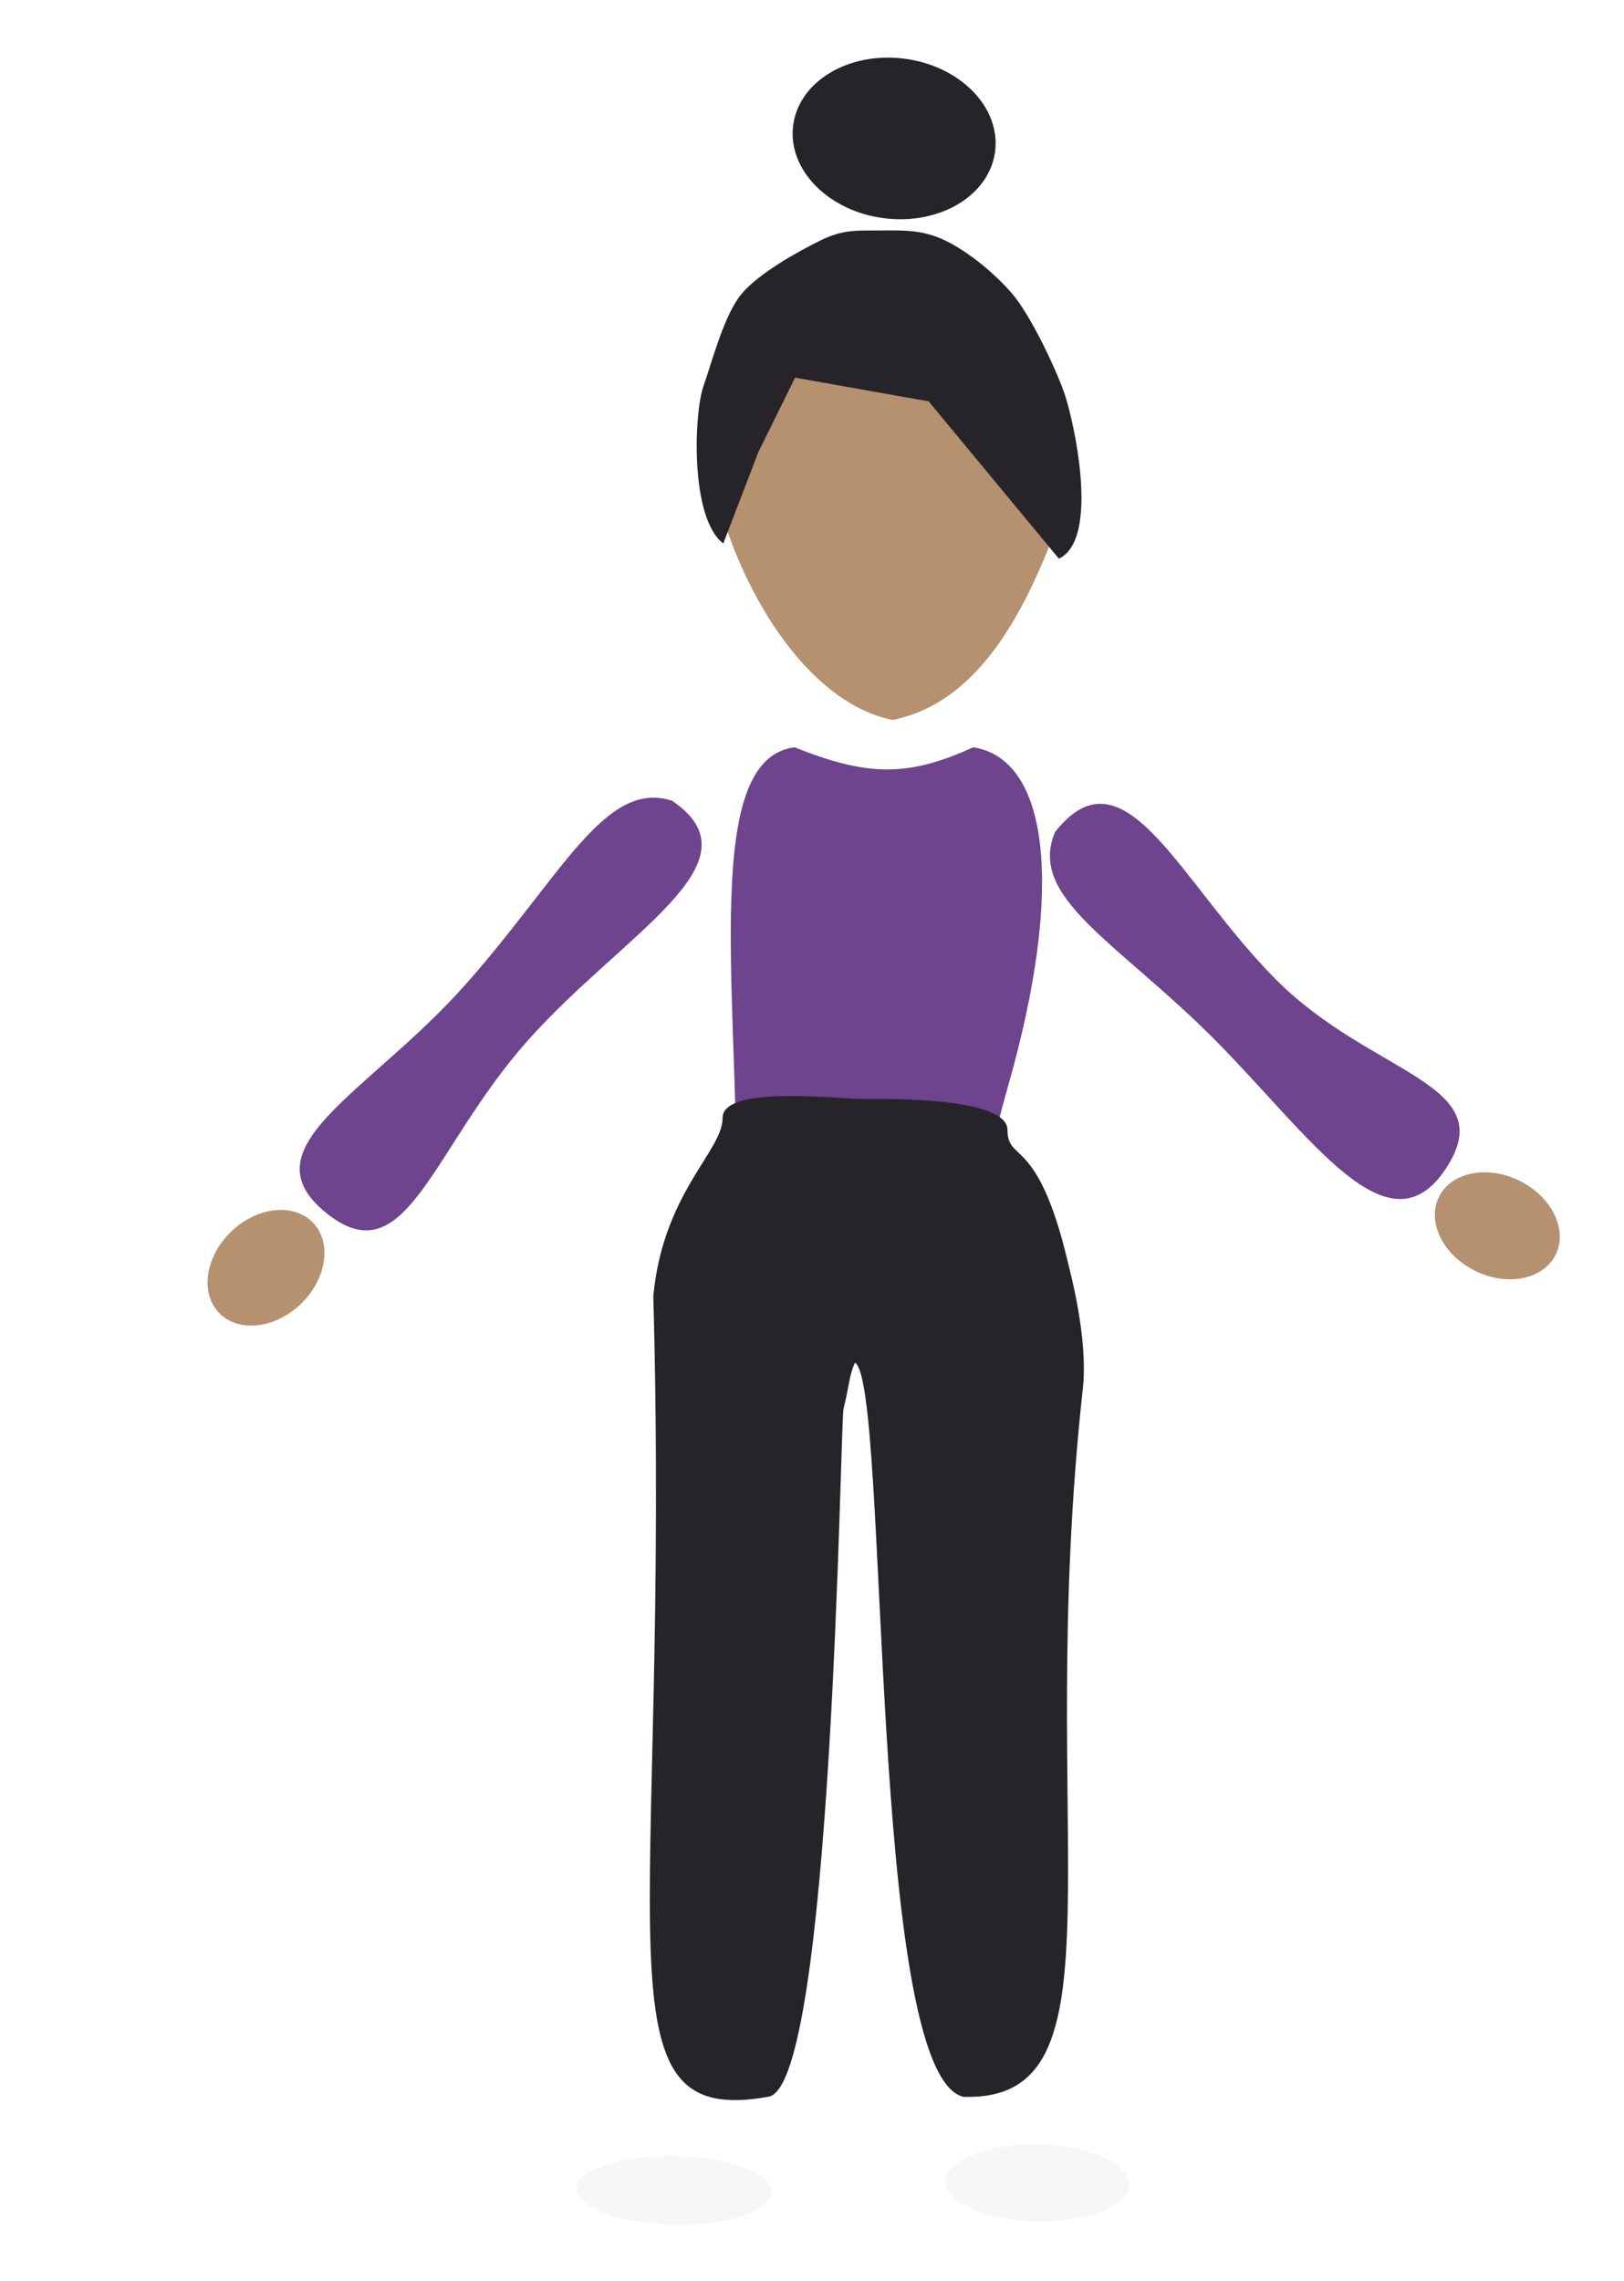 <svg width="141" height="198" viewBox="0 0 141 198" fill="none" xmlns="http://www.w3.org/2000/svg">
<g filter="url(#filter0_d)">
<path d="M87.5 90.374C84.956 99.277 84.5 105.874 84.5 105.874C84.5 105.874 70.5 110.374 64 100.874C64 81.268 61 61.874 69 60.874C75.5 63.5 79 63.374 84.5 60.874C91 61.874 92.5 72.874 87.5 90.374Z" fill="#6E448E"/>
</g>
<g filter="url(#filter1_d)">
<path d="M110.75 81.007C119.128 89.437 130.5 90 125.5 97.5C120.5 105 113.82 94.662 105.441 86.232C97.063 77.803 89.171 73.929 91.602 68.235C97.641 60.564 102.372 72.578 110.75 81.007Z" fill="#6E448E"/>
</g>
<g filter="url(#filter2_d)">
<path d="M45.798 86.359C37.427 95.778 35.272 106.939 28.298 101.281C21.267 95.576 32.017 90.919 40.389 81.5C48.76 72.081 52.523 63.634 58.346 65.513C66.252 70.859 54.169 76.939 45.798 86.359Z" fill="#6E448E"/>
</g>
<g filter="url(#filter3_d)">
<path d="M93 38.067C89.5 49 85 57 77.5 58.5C70 57 64 47 62 38.067C62 27.536 68.94 19 77.5 19C86.06 19 93 27.536 93 38.067Z" fill="#B5916F"/>
</g>
<path d="M62.736 97.058C62.753 99.931 57.582 103.509 56.722 112.509C58.236 168.001 51.236 184.863 66.749 182.017C72.292 181.001 72.954 123.402 73.236 122.3C73.722 120.402 73.736 119.3 74.236 118.3C77.236 120.097 75.322 180.001 83.637 182.032C98.236 182.501 89.736 159.501 94.016 120.542C94.489 116.241 92.944 110.541 92.707 109.541C90.097 98.539 87.49 100.976 87.473 98.103C87.456 95.23 77.105 95.397 74.912 95.402C72.719 95.408 62.718 94.185 62.736 97.058Z" fill="#272429"/>
<g filter="url(#filter4_d)">
<path d="M91.937 44.501C95.562 42.798 93.201 32.339 92.372 30.022C91.543 27.705 89.405 23.273 87.886 21.504C86.367 19.735 84.063 17.84 82.086 16.889C80.108 15.938 78.558 15.996 76.423 16.007C74.288 16.019 73.172 15.917 71.204 16.889C69.237 17.861 65.892 19.719 64.392 21.504C62.892 23.289 61.864 27.255 61.059 29.581C60.254 31.907 59.9 40.995 62.798 43.179L65.843 35.248L69.03 28.785L80.629 30.843L91.937 44.501Z" fill="#272429"/>
</g>
<g filter="url(#filter5_d)">
<path d="M98.036 185.667C97.997 187.508 94.392 188.925 89.983 188.833C85.574 188.741 82.031 187.174 82.07 185.333C82.108 183.492 85.714 182.075 90.123 182.167C94.531 182.259 98.074 183.826 98.036 185.667Z" fill="#F7F7F7"/>
</g>
<g filter="url(#filter6_d)">
<path d="M135.065 104.925C133.996 107.082 130.862 107.707 128.065 106.322C125.268 104.936 123.866 102.063 124.935 99.906C126.004 97.749 129.138 97.124 131.935 98.509C134.732 99.895 136.134 102.768 135.065 104.925Z" fill="#B5916F"/>
</g>
<g filter="url(#filter7_d)">
<path d="M19.019 109.974C17.352 108.237 17.825 105.077 20.077 102.915C22.329 100.753 25.506 100.408 27.173 102.144C28.841 103.881 28.367 107.041 26.116 109.204C23.864 111.366 20.687 111.711 19.019 109.974Z" fill="#B5916F"/>
</g>
<g filter="url(#filter8_d)">
<ellipse rx="6.98" ry="8.844" transform="matrix(0.12 -0.993 0.992 0.123 77.631 8.018)" fill="#272429"/>
</g>
<g filter="url(#filter9_d)">
<ellipse cx="58.53" cy="186.146" rx="8.47" ry="2.97" transform="rotate(1.199 58.53 186.146)" fill="#F7F7F7"/>
</g>
<defs>
<filter id="filter0_d" x="59.449" y="60.874" width="35.027" height="54.065" filterUnits="userSpaceOnUse" color-interpolation-filters="sRGB">
<feFlood flood-opacity="0" result="BackgroundImageFix"/>
<feColorMatrix in="SourceAlpha" type="matrix" values="0 0 0 0 0 0 0 0 0 0 0 0 0 0 0 0 0 0 127 0"/>
<feOffset dy="4"/>
<feGaussianBlur stdDeviation="2"/>
<feColorMatrix type="matrix" values="0 0 0 0 0 0 0 0 0 0 0 0 0 0 0 0 0 0 0.25 0"/>
<feBlend mode="normal" in2="BackgroundImageFix" result="effect1_dropShadow"/>
<feBlend mode="normal" in="SourceGraphic" in2="effect1_dropShadow" result="shape"/>
</filter>
<filter id="filter1_d" x="85" y="62.774" width="47.642" height="47.787" filterUnits="userSpaceOnUse" color-interpolation-filters="sRGB">
<feFlood flood-opacity="0" result="BackgroundImageFix"/>
<feColorMatrix in="SourceAlpha" type="matrix" values="0 0 0 0 0 0 0 0 0 0 0 0 0 0 0 0 0 0 127 0"/>
<feOffset dy="4"/>
<feGaussianBlur stdDeviation="2"/>
<feColorMatrix type="matrix" values="0 0 0 0 0 0 0 0 0 0 0 0 0 0 0 0 0 0 0.25 0"/>
<feBlend mode="normal" in2="BackgroundImageFix" result="effect1_dropShadow"/>
<feBlend mode="normal" in="SourceGraphic" in2="effect1_dropShadow" result="shape"/>
</filter>
<filter id="filter2_d" x="20.217" y="62.691" width="46.907" height="49.929" filterUnits="userSpaceOnUse" color-interpolation-filters="sRGB">
<feFlood flood-opacity="0" result="BackgroundImageFix"/>
<feColorMatrix in="SourceAlpha" type="matrix" values="0 0 0 0 0 0 0 0 0 0 0 0 0 0 0 0 0 0 127 0"/>
<feOffset dy="4"/>
<feGaussianBlur stdDeviation="2"/>
<feColorMatrix type="matrix" values="0 0 0 0 0 0 0 0 0 0 0 0 0 0 0 0 0 0 0.25 0"/>
<feBlend mode="normal" in2="BackgroundImageFix" result="effect1_dropShadow"/>
<feBlend mode="normal" in="SourceGraphic" in2="effect1_dropShadow" result="shape"/>
</filter>
<filter id="filter3_d" x="58" y="19" width="39" height="47.5" filterUnits="userSpaceOnUse" color-interpolation-filters="sRGB">
<feFlood flood-opacity="0" result="BackgroundImageFix"/>
<feColorMatrix in="SourceAlpha" type="matrix" values="0 0 0 0 0 0 0 0 0 0 0 0 0 0 0 0 0 0 127 0"/>
<feOffset dy="4"/>
<feGaussianBlur stdDeviation="2"/>
<feColorMatrix type="matrix" values="0 0 0 0 0 0 0 0 0 0 0 0 0 0 0 0 0 0 0.25 0"/>
<feBlend mode="normal" in2="BackgroundImageFix" result="effect1_dropShadow"/>
<feBlend mode="normal" in="SourceGraphic" in2="effect1_dropShadow" result="shape"/>
</filter>
<filter id="filter4_d" x="0.224" y="16.003" width="97.671" height="51.997" filterUnits="userSpaceOnUse" color-interpolation-filters="sRGB">
<feFlood flood-opacity="0" result="BackgroundImageFix"/>
<feColorMatrix in="SourceAlpha" type="matrix" values="0 0 0 0 0 0 0 0 0 0 0 0 0 0 0 0 0 0 127 0"/>
<feOffset dy="4"/>
<feGaussianBlur stdDeviation="2"/>
<feColorMatrix type="matrix" values="0 0 0 0 0 0 0 0 0 0 0 0 0 0 0 0 0 0 0.25 0"/>
<feBlend mode="normal" in2="BackgroundImageFix" result="effect1_dropShadow"/>
<feBlend mode="normal" in="SourceGraphic" in2="effect1_dropShadow" result="shape"/>
</filter>
<filter id="filter5_d" x="78" y="182" width="24.106" height="15" filterUnits="userSpaceOnUse" color-interpolation-filters="sRGB">
<feFlood flood-opacity="0" result="BackgroundImageFix"/>
<feColorMatrix in="SourceAlpha" type="matrix" values="0 0 0 0 0 0 0 0 0 0 0 0 0 0 0 0 0 0 127 0"/>
<feOffset dy="4"/>
<feGaussianBlur stdDeviation="2"/>
<feColorMatrix type="matrix" values="0 0 0 0 0 0 0 0 0 0 0 0 0 0 0 0 0 0 0.25 0"/>
<feBlend mode="normal" in2="BackgroundImageFix" result="effect1_dropShadow"/>
<feBlend mode="normal" in="SourceGraphic" in2="effect1_dropShadow" result="shape"/>
</filter>
<filter id="filter6_d" x="119" y="96" width="22" height="20.831" filterUnits="userSpaceOnUse" color-interpolation-filters="sRGB">
<feFlood flood-opacity="0" result="BackgroundImageFix"/>
<feColorMatrix in="SourceAlpha" type="matrix" values="0 0 0 0 0 0 0 0 0 0 0 0 0 0 0 0 0 0 127 0"/>
<feOffset dy="4"/>
<feGaussianBlur stdDeviation="2"/>
<feColorMatrix type="matrix" values="0 0 0 0 0 0 0 0 0 0 0 0 0 0 0 0 0 0 0.25 0"/>
<feBlend mode="normal" in2="BackgroundImageFix" result="effect1_dropShadow"/>
<feBlend mode="normal" in="SourceGraphic" in2="effect1_dropShadow" result="shape"/>
</filter>
<filter id="filter7_d" x="12" y="99" width="22.192" height="22.118" filterUnits="userSpaceOnUse" color-interpolation-filters="sRGB">
<feFlood flood-opacity="0" result="BackgroundImageFix"/>
<feColorMatrix in="SourceAlpha" type="matrix" values="0 0 0 0 0 0 0 0 0 0 0 0 0 0 0 0 0 0 127 0"/>
<feOffset dy="4"/>
<feGaussianBlur stdDeviation="2"/>
<feColorMatrix type="matrix" values="0 0 0 0 0 0 0 0 0 0 0 0 0 0 0 0 0 0 0.25 0"/>
<feBlend mode="normal" in2="BackgroundImageFix" result="effect1_dropShadow"/>
<feBlend mode="normal" in="SourceGraphic" in2="effect1_dropShadow" result="shape"/>
</filter>
<filter id="filter8_d" x="64.814" y="1.003" width="25.634" height="22.031" filterUnits="userSpaceOnUse" color-interpolation-filters="sRGB">
<feFlood flood-opacity="0" result="BackgroundImageFix"/>
<feColorMatrix in="SourceAlpha" type="matrix" values="0 0 0 0 0 0 0 0 0 0 0 0 0 0 0 0 0 0 127 0"/>
<feOffset dy="4"/>
<feGaussianBlur stdDeviation="2"/>
<feColorMatrix type="matrix" values="0 0 0 0 0 0 0 0 0 0 0 0 0 0 0 0 0 0 0.25 0"/>
<feBlend mode="normal" in2="BackgroundImageFix" result="effect1_dropShadow"/>
<feBlend mode="normal" in="SourceGraphic" in2="effect1_dropShadow" result="shape"/>
</filter>
<filter id="filter9_d" x="46" y="183" width="25.06" height="14.293" filterUnits="userSpaceOnUse" color-interpolation-filters="sRGB">
<feFlood flood-opacity="0" result="BackgroundImageFix"/>
<feColorMatrix in="SourceAlpha" type="matrix" values="0 0 0 0 0 0 0 0 0 0 0 0 0 0 0 0 0 0 127 0"/>
<feOffset dy="4"/>
<feGaussianBlur stdDeviation="2"/>
<feColorMatrix type="matrix" values="0 0 0 0 0 0 0 0 0 0 0 0 0 0 0 0 0 0 0.25 0"/>
<feBlend mode="normal" in2="BackgroundImageFix" result="effect1_dropShadow"/>
<feBlend mode="normal" in="SourceGraphic" in2="effect1_dropShadow" result="shape"/>
</filter>
</defs>
</svg>
